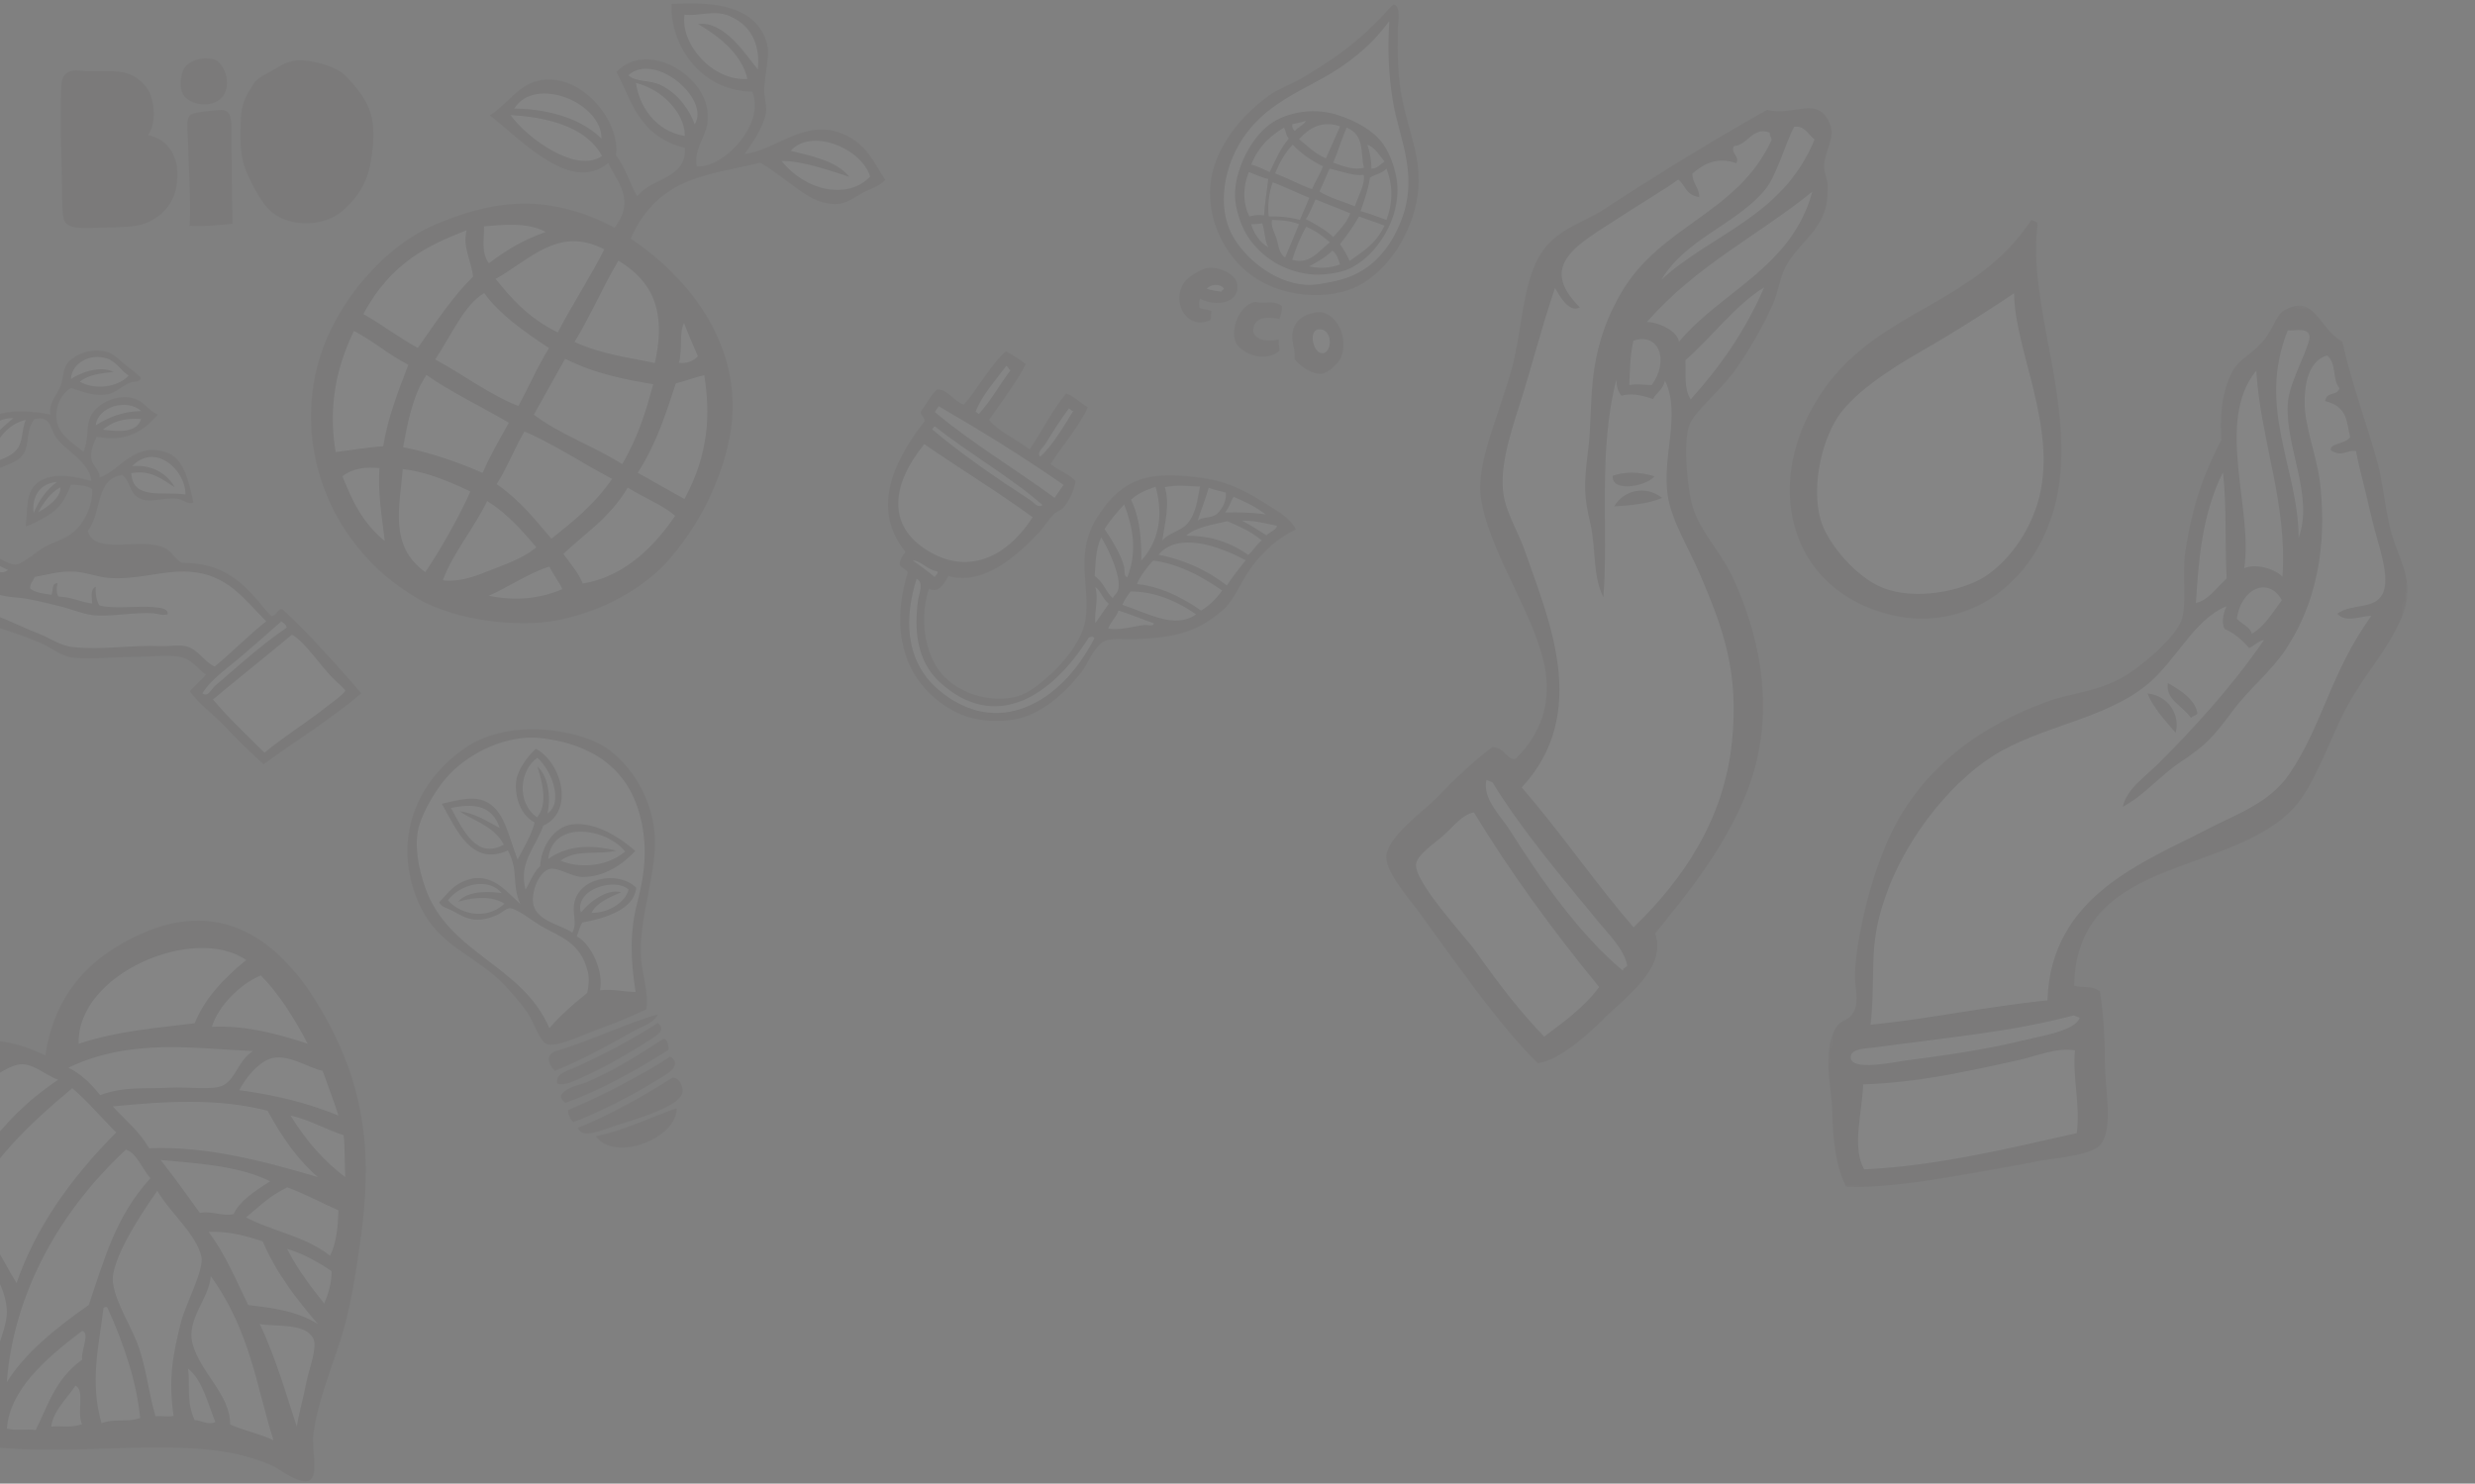 <svg width="724" height="434" viewBox="0 0 724 434" fill="none" xmlns="http://www.w3.org/2000/svg"><rect x="0" y="0" width="724" height="434" fill="#808080" stroke="none"/><g opacity="0.046"><path fill-rule="evenodd" clip-rule="evenodd" d="M184.499 69.807C192.654 51.078 208.845 51.055 222.374 47.602C231.378 52.694 237.114 60.617 245.587 59.586C248.026 59.296 250.295 57.511 252.368 56.395C254.589 55.203 257.191 54.668 258.967 52.608C255.493 47.298 253.385 42.002 246.529 39.174C235.231 34.481 227.107 44.091 217.801 45.042C220.267 41.608 223.269 37.309 224.013 33.067C224.399 30.85 223.417 28.307 223.562 25.826C223.917 20.2 225.372 15.89 224.198 12.204C220.459 0.482 206.2 0.706 196.452 1.151C195.823 12.447 204.545 26.646 220.008 26.813C224.025 36.05 211.891 49.266 203.789 48.664C202.998 43.511 206.186 40.637 206.921 35.949C208.901 23.209 189.794 11.012 180.335 21.066C184.617 28.952 186.771 39.993 200.351 43.246C201.023 52.216 190.694 51.896 186.442 57.411C184.5 54.64 183.055 48.991 180.187 45.418C181.691 36.165 170.759 21.711 158.598 23.368C152.156 24.24 148.523 30.36 143.309 33.756C153.39 41.781 167.257 56.635 177.93 47.649C180.584 53.406 186.004 58.38 179.772 66.644C159.063 55.595 142.616 59.175 126.8 65.929C115.223 70.889 103.485 82.747 96.936 96.114C83.096 124.397 94.129 158.786 122.098 175.038C134.128 182.032 152.165 183.379 162.329 181.589C172.983 179.71 186.177 173.947 194.693 164.788C204.19 154.575 211.929 139.364 213.888 125.136C216.71 104.559 205.761 84.168 184.499 69.807Z" fill="#110808"/><path fill-rule="evenodd" clip-rule="evenodd" d="M221.688 20.298C222.34 13.907 220.395 7.719 213.458 4.715C208.937 2.755 204.238 4.861 200.23 4.3C199.007 12.727 208.2 23.723 218.645 23.099C217.18 16.791 211.934 11.551 204.187 7.032C211.891 5.987 218.097 15.985 221.688 20.298Z" fill="white"/><path fill-rule="evenodd" clip-rule="evenodd" d="M231.314 44.115C236.526 45.532 244.279 46.663 248.501 51.744C242.981 50 234.687 47.013 228.656 47.105C235.794 55.994 248.087 58.449 254.543 51.632C251.818 43.092 237.065 37.447 231.314 44.115Z" fill="white"/><path fill-rule="evenodd" clip-rule="evenodd" d="M183.809 22.026C186.305 24.226 190.154 23.223 193.599 25.022C198.564 27.62 201.813 32.312 203.21 36.381C207.865 28.944 191.538 15.016 183.809 22.026Z" fill="white"/><path fill-rule="evenodd" clip-rule="evenodd" d="M186.039 24.285C186.931 30.737 191.5 38.343 200.332 39.766C200.322 33.031 193.6 26.084 186.039 24.285Z" fill="white"/><path fill-rule="evenodd" clip-rule="evenodd" d="M150.43 31.763C156.628 31.789 168.645 33.21 175.946 40.559C176.018 29.935 156.454 22.064 150.43 31.763Z" fill="white"/><path fill-rule="evenodd" clip-rule="evenodd" d="M149.36 33.674C154.298 40.528 168.638 50.885 176.084 45.631C171.14 36.289 157.993 34.158 149.36 33.674Z" fill="white"/><path fill-rule="evenodd" clip-rule="evenodd" d="M176.758 72.954C163.375 65.929 154.839 76.137 144.978 81.591C149.569 87.216 154.272 92.825 163.154 97.254C167.433 89.011 173.218 80.11 176.758 72.954Z" fill="white"/><path fill-rule="evenodd" clip-rule="evenodd" d="M180.881 76.271C176.105 84.339 173 91.919 168.07 100.032C176.38 103.777 183.847 104.541 191.566 106.196C194.105 94.494 193.416 83.702 180.881 76.271Z" fill="white"/><path fill-rule="evenodd" clip-rule="evenodd" d="M143.038 77.011C148.275 72.928 153.817 69.87 159.636 67.847C154.239 64.955 147.104 65.725 141.591 66.236C141.629 69.958 140.684 73.958 143.038 77.011Z" fill="white"/><path fill-rule="evenodd" clip-rule="evenodd" d="M198.598 106.12C200.69 106.359 202.574 105.861 204.136 104.224C202.76 100.995 201.334 97.764 200.112 94.491C198.54 97.391 199.738 102.28 198.598 106.12Z" fill="white"/><path fill-rule="evenodd" clip-rule="evenodd" d="M136.481 67.361C125.347 71.715 114.384 76.734 106.295 91.878C111.991 95.066 116.395 98.619 122.214 101.773C127.448 94.272 132.622 86.554 138.377 80.899C137.902 76.336 135.265 72.401 136.481 67.361Z" fill="white"/><path fill-rule="evenodd" clip-rule="evenodd" d="M197.72 112.126C194.825 120.626 192.494 128.95 186.557 138.309C190.985 140.71 197.018 144.269 200.235 145.966C207.523 132.392 207.771 120.806 206.02 109.783C203.184 110.318 200.53 111.498 197.72 112.126Z" fill="white"/><path fill-rule="evenodd" clip-rule="evenodd" d="M165.313 104.959C162.268 110.399 159.212 115.858 156.167 121.297C163.794 127.094 173.429 130.365 182.005 135.761C186.882 127.464 189.003 119.929 191.094 112.403C182.79 110.963 174.503 109.534 165.313 104.959Z" fill="white"/><path fill-rule="evenodd" clip-rule="evenodd" d="M160.596 101.826C153.013 96.831 145.87 91.694 141.669 85.744C135.95 88.885 131.977 98.204 127.314 105.146C135.362 109.496 143.322 115.53 151.634 118.76C154.753 113.051 157.019 107.615 160.596 101.826Z" fill="white"/><path fill-rule="evenodd" clip-rule="evenodd" d="M103.537 96.805C97.203 109.877 96.41 121.418 98.181 132.219C102.848 131.7 107.388 130.849 112.094 130.534C113.287 122.946 116.265 114.854 119.445 106.72C113.442 103.618 109.468 99.945 103.537 96.805Z" fill="white"/><path fill-rule="evenodd" clip-rule="evenodd" d="M183.634 142.652C178.12 151.808 171.164 155.913 164.811 162.037C166.842 164.881 169.283 167.594 170.453 170.682C180.847 168.995 189.799 162.203 197.496 150.904C194.021 147.819 188.073 145.448 183.634 142.652Z" fill="white"/><path fill-rule="evenodd" clip-rule="evenodd" d="M153.409 126.224C150.344 131.471 148.64 136.317 145.278 141.629C152.303 146.467 156.549 152.107 161.299 157.585C167.474 152.657 173.677 147.82 179.062 140.093C170.573 135.653 161.64 129.694 153.409 126.224Z" fill="white"/><path fill-rule="evenodd" clip-rule="evenodd" d="M148.857 123.676C140.916 118.997 131.755 114.647 124.746 109.688C120.507 116.011 119.213 124.243 117.916 130.816C125.378 132.327 133.109 134.791 141.144 138.331C143.268 133.568 145.995 128.65 148.857 123.676Z" fill="white"/><path fill-rule="evenodd" clip-rule="evenodd" d="M129.545 169.733C134.429 170.396 139.445 168.416 143.722 166.694C148.102 164.926 153.061 163.329 156.893 160.089C152.825 155.379 148.861 150.624 142.519 146.555C138.534 154.783 132.509 161.711 129.545 169.733Z" fill="white"/><path fill-rule="evenodd" clip-rule="evenodd" d="M117.817 137.232C116.944 148.131 113.704 159.7 124.409 167.348C128.936 160.695 134.307 151.147 137.592 143.797C130.643 140.399 123.984 137.914 117.817 137.232Z" fill="white"/><path fill-rule="evenodd" clip-rule="evenodd" d="M100.175 139.34C102.905 146.021 105.738 152.705 112.548 158.251C111.742 151.227 110.478 144.331 110.994 136.933C107.078 136.578 103.323 136.859 100.175 139.34Z" fill="white"/><path fill-rule="evenodd" clip-rule="evenodd" d="M142.974 174.273C150.776 175.871 157.939 175.144 164.501 172.346C163.475 170.064 161.782 168.002 160.714 165.749C154.734 167.551 147.862 172.247 142.974 174.273Z" fill="white"/><path fill-rule="evenodd" clip-rule="evenodd" d="M82.809 178.393C81.577 177.493 80.663 180.372 79.431 180.205C78.974 180.151 76.22 176.551 75.541 175.789C69.866 169.437 64.675 164.689 53.213 164.632C50.68 163.179 50.499 161.408 48.022 160.216C41.308 157.02 27.576 162.68 25.694 155.289C29.707 150.486 27.867 139.813 35.813 138.926C38.304 141.169 37.723 143.757 40.228 145.418C43.592 147.648 47.607 145.281 52.174 145.931C53.573 146.124 55.095 147.773 56.59 146.969C55.262 141.266 53.988 133.861 48.285 132.171C39.093 129.458 35.439 137.39 29.071 139.702C29.362 137.666 27.05 136.296 26.732 134.248C26.4 132.02 27.382 129.721 28.282 127.755C37.391 129.541 42.443 125.637 46.195 121.263C43.938 120.53 42.443 117.885 39.965 116.847C34.885 114.73 27.756 117.885 26.205 122.565C25.181 125.665 25.956 128.905 24.392 132.171C22.136 130.192 17.9 127.811 16.862 124.128C15.629 119.727 17.595 115.45 20.751 113.484C24.323 114.549 27.341 116.086 31.66 115.297C33.75 114.91 35.84 112.832 38.152 111.919C39.329 111.462 40.671 111.906 41.267 110.619C39.882 108.957 38.069 107.918 36.338 106.465C34.774 105.164 32.989 103.268 30.884 102.825C26.317 101.883 22.329 103.614 20.24 105.676C18.343 107.545 18.703 109.857 17.9 112.431C17.041 115.172 14.093 117.664 14.786 121.263C7.67 119.935 -2.186 119.284 -5.204 124.904C-7.197 128.614 -7.183 136.477 -4.941 140.478C-3.778 140.255 -3.252 138.775 -2.338 138.137C0.582 136.076 4.68 135.826 6.743 132.947C8.749 130.151 7.379 125.873 10.121 122.565C14.84 121.678 14.591 125.029 16.086 127.493C18.662 131.729 26.317 134.94 26.732 140.741C21.125 138.996 14.107 138.04 10.37 141.779C7.545 144.603 8.127 148.838 7.518 153.973C9.372 153.448 11.546 152.244 13.498 151.123C17.374 148.894 19.173 145.972 20.765 141.779C23.188 141.875 25.541 142.028 26.995 143.08C27.133 148.243 24.573 153.158 21.291 155.8C18.565 157.989 15.865 158.404 12.723 160.216C10.536 161.477 6.604 165.118 4.417 165.145C2.355 165.172 -1.189 162.722 -3.377 161.255C-7.197 158.666 -9.01 155.468 -14.796 156.839C-18.52 154.513 -21.026 150.943 -27.781 151.649C-31.768 155.717 -29.677 161.242 -27.006 164.107C-22.562 168.869 -14.783 173.547 -12.458 179.43C-4.304 182.56 3.933 184.774 11.685 187.999C15.09 189.425 17.734 192.07 21.804 192.415C27.452 192.9 33.141 192.153 39.716 192.153C44.007 192.153 49.087 191.473 52.701 192.153C55.94 192.761 57.711 195.474 60.231 197.343C58.833 199.157 56.923 200.444 55.552 202.272C58.598 206.328 62.764 209.247 66.197 212.916C69.658 216.613 73.326 220.169 77.106 223.562C86.602 216.613 96.845 210.411 105.663 202.797C98.866 194.893 90.865 185.91 82.809 178.393Z" fill="#110808"/><path fill-rule="evenodd" clip-rule="evenodd" d="M31.411 104.915C26.192 103.157 20.89 106.41 20.765 110.882C23.382 109.04 29.32 106.798 33.224 108.805C29.362 109.179 25.652 109.719 23.354 111.657C27.964 114.218 34.72 113.152 37.641 109.843C35.716 108.791 34.014 105.787 31.411 104.915Z" fill="white"/><path fill-rule="evenodd" clip-rule="evenodd" d="M28.033 124.391C31.604 122.176 35.592 120.364 41.281 120.239C37.031 116.432 28.573 119.035 28.033 124.391Z" fill="white"/><path fill-rule="evenodd" clip-rule="evenodd" d="M-2.601 132.961C-3.861 128.02 1.053 124.877 3.891 122.316C-3.487 122.15 -6.103 129.417 -4.165 136.852C-1.314 134.373 3.046 134.248 5.178 131.134C6.729 128.877 6.314 125.929 7.518 122.828C2.133 124.198 -0.608 128.199 -2.601 132.961Z" fill="white"/><path fill-rule="evenodd" clip-rule="evenodd" d="M30.11 125.693C34.941 126.289 40.021 126.621 41.281 122.579C36.117 122.176 32.657 123.479 30.11 125.693Z" fill="white"/><path fill-rule="evenodd" clip-rule="evenodd" d="M38.678 136.338C45.267 135.813 49.295 139.218 51.136 142.568C47.8 140.437 44.118 137.307 38.415 138.415C38.844 146.374 47.482 143.648 54.251 144.645C54.155 137.058 45.24 129.542 38.678 136.338Z" fill="white"/><path fill-rule="evenodd" clip-rule="evenodd" d="M9.857 150.098C11.338 146.291 13.636 143.316 16.599 141.003C11.823 141.336 9.193 145.184 9.857 150.098Z" fill="white"/><path fill-rule="evenodd" clip-rule="evenodd" d="M11.159 149.835C13.858 148.465 18.039 145.253 17.651 142.568C14.703 144.201 12.834 146.928 11.159 149.835Z" fill="white"/><path fill-rule="evenodd" clip-rule="evenodd" d="M55.289 167.235C47.995 166.751 40.103 169.727 31.674 169.048C28.642 168.799 25.195 167.443 22.067 167.235C17.541 166.93 13.914 168.134 10.12 168.786C9.733 169.963 8.791 170.572 8.819 172.164C10.3 173.368 12.681 173.672 15.049 173.977C15.643 172.841 15.008 170.474 16.861 170.598C16.503 171.831 16.447 173.603 17.125 174.489C20.933 174.669 23.506 176.067 26.98 176.566C26.87 174.516 26.372 172.413 28.018 171.636C27.866 173.949 28.282 175.707 29.058 177.091C32.947 178.254 40.227 177.174 44.894 177.604C46.416 177.742 49.352 177.894 49.047 179.679C47.551 180.206 46.319 179.528 44.894 179.417C38.996 178.988 31.84 180.608 26.98 179.928C23.715 179.472 20.488 178.061 17.375 177.327C12.736 176.247 9.263 175.126 4.127 174.723C-10.257 173.631 -15.129 161.048 -27.034 157.849C-27.297 157.849 -27.338 158.057 -27.546 158.113C-27.602 158.321 -27.561 158.625 -27.809 158.638C-26.521 162.778 -22.645 165.076 -19.767 167.719C-16.706 170.53 -14.575 174.032 -11.197 176.551C-9.648 175.998 -8.4 173.866 -6.781 174.212C-6.864 175.998 -9.481 176.468 -9.12 177.853C-1.494 179.154 4.984 182.919 11.393 185.382C14.661 186.643 17.567 188.885 21.265 189.273C30.108 190.228 38.083 188.609 47.233 189.009C49.364 189.107 52.063 188.581 54.237 189.009C57.892 189.73 59.483 193.481 62.806 194.976C67.969 190.713 72.606 185.909 77.867 181.743C71.21 175.07 66.529 167.983 55.289 167.235Z" fill="white"/><path fill-rule="evenodd" clip-rule="evenodd" d="M-11.169 159.705C-9.177 160.702 -7.184 163.11 -4.941 164.633C-2.893 166.031 0.14 168.648 2.326 166.71C-2.656 164.758 -6.159 159.968 -11.169 158.916C-11.28 159.29 -11.488 159.359 -11.169 159.705Z" fill="white"/><path fill-rule="evenodd" clip-rule="evenodd" d="M82.297 181.77C78.406 185.216 74.198 188.926 70.101 192.416C66.113 195.792 61.754 198.728 59.193 202.811C60.937 204.113 61.92 201.343 63.082 200.471C69.838 194.671 76.4 188.692 83.847 183.597C83.681 182.628 82.892 182.295 82.297 181.77Z" fill="white"/><path fill-rule="evenodd" clip-rule="evenodd" d="M97.095 198.119C93.357 194.187 89.066 187.695 85.41 185.66C77.756 192.028 69.949 198.23 62.308 204.611C66.959 210.176 72.274 215.062 77.368 220.183C82.878 215.588 89.384 211.56 95.295 206.937C96.292 206.148 101.012 202.701 100.998 202.009C100.984 201.69 97.731 198.797 97.095 198.119Z" fill="white"/><path fill-rule="evenodd" clip-rule="evenodd" d="M410.281 29.526C408.783 22.718 408.793 15.988 408.872 8.316C408.876 6.951 409.929 1.72 407.669 1.327C406.507 2.063 404.607 4.557 403.077 6.095C395.732 13.43 388.881 18.188 380.796 22.833C377.458 24.757 373.89 26.072 371.134 28.013C365.68 31.855 358.463 39.09 355.471 47.781C351.438 59.48 356.136 71.999 364.226 79.036C374.299 87.808 389.335 87.789 397.425 83.58C405.375 79.439 413.143 69.011 414.753 56.644C415.976 47.219 412.369 39.009 410.281 29.526Z" fill="#110808"/><path fill-rule="evenodd" clip-rule="evenodd" d="M386.945 91.443C384.926 90.93 380.993 92.186 379.634 93.919C376.344 98.108 379.111 100.937 378.689 105.035C380.034 106.82 383.527 109.53 386.546 109.315C388.516 109.172 391.354 106.345 392.053 104.994C394.434 100.4 392.177 92.774 386.945 91.443Z" fill="#110808"/><path fill-rule="evenodd" clip-rule="evenodd" d="M353.123 78.404C351.499 78.678 348.1 80.553 346.782 82.18C342.239 87.772 347.014 96.942 353.999 93.621C354.462 93.271 354.148 91.853 354.419 91.056C353.073 90.336 352.153 90.637 350.868 90.041C350.733 89.342 350.618 87.793 351.079 87.39C355.437 89.761 362.506 88.836 361.971 83.439C361.61 79.846 356.101 77.907 353.123 78.404Z" fill="#110808"/><path fill-rule="evenodd" clip-rule="evenodd" d="M366.718 95.641C367.602 92.496 371.448 92.679 374.251 93.346C374.746 91.948 375.13 90.604 374.958 89.481C372.495 87.632 370.021 89.028 367.493 88.327C362.635 88.561 359.22 97.162 361.995 100.999C365.182 104.687 371.325 105.434 374.264 102.615C374.279 101.47 373.941 100.478 374.064 99.277C371.211 100.138 365.613 99.59 366.718 95.641Z" fill="#110808"/><path fill-rule="evenodd" clip-rule="evenodd" d="M408.713 53.587C409.725 63.874 402.807 74.756 394.813 78.579C391.927 79.957 386.268 80.67 382.729 80.181C375.343 79.164 369.154 75.305 365.185 69.481C363.359 66.811 361.78 62.436 361.364 58.799C360.538 51.693 364.869 41.791 370.66 36.966C375.095 33.273 383.29 31.123 391.174 33.598C397.084 35.452 401.968 38.459 404.557 42.058C406.847 45.273 408.368 50.147 408.713 53.587ZM406.374 6.605C406.415 6.482 406.443 6.353 406.261 6.327C400.961 13.653 393.791 19.122 386.581 23.06C379.505 26.928 371.935 30.444 366.249 36.954C358.214 46.145 356.106 58.81 359.675 67.144C362.818 74.501 372.108 82.66 381.877 83.295C384.648 83.483 387.704 82.818 390.723 82.177C398.213 80.574 404.517 76.02 408.781 67.088C415.877 52.23 409.304 41.072 407.403 29.344C406.171 21.773 405.884 14.575 406.374 6.605Z" fill="white"/><path fill-rule="evenodd" clip-rule="evenodd" d="M380 40.705C382.471 42.637 384.344 44.8 387.857 46.327L392 36.988C391.87 36.935 391.742 36.883 391.612 36.83C386.56 35.308 383.03 37.423 380 40.705Z" fill="white"/><path fill-rule="evenodd" clip-rule="evenodd" d="M393.905 37.327C392.45 40.755 391.256 44.769 390 47.586C393.282 48.812 396.494 49.851 399 49.038C397.817 44.908 399.441 39.592 393.905 37.327Z" fill="white"/><path fill-rule="evenodd" clip-rule="evenodd" d="M401.156 49.322C402.779 49.417 403.779 48.074 405 47.241C403.648 45.587 402.176 43.14 400 42.327C400.685 44.538 401.205 46.819 401.156 49.322Z" fill="white"/><path fill-rule="evenodd" clip-rule="evenodd" d="M378.741 38.327C379.65 37.172 381.629 36.456 382 35.327C380.742 35.816 379.349 36.017 378.027 36.339C377.918 37.134 378.133 37.807 378.741 38.327Z" fill="white"/><path fill-rule="evenodd" clip-rule="evenodd" d="M400.746 51.955C400.356 55.026 399.179 58.395 398 61.766C400.445 62.451 402.974 63.334 405.56 64.327C407.694 58.528 407.248 53.695 405.576 49.327C404.223 50.807 402.31 50.984 400.746 51.955Z" fill="white"/><path fill-rule="evenodd" clip-rule="evenodd" d="M375.603 37.327C371.886 39.596 368.38 42.399 366 48.15C367.672 48.515 369.605 49.554 371.433 50.327C373.115 46.622 374.85 43.033 377 40.538C376.13 39.644 376.207 38.352 375.603 37.327Z" fill="white"/><path fill-rule="evenodd" clip-rule="evenodd" d="M378.154 42.327C376.123 44.382 374.441 47.257 373 50.707C376.791 52.174 379.884 53.91 383.802 55.327C384.801 52.929 386.063 51.18 387 48.654C383.297 46.846 380.395 44.711 378.154 42.327Z" fill="white"/><path fill-rule="evenodd" clip-rule="evenodd" d="M388.927 49.327C387.953 51.562 386.974 53.809 386 56.045C388.948 57.885 393.029 58.998 396.331 60.327C397.363 57.202 399.487 53.628 398.899 51.131C396.006 51.592 392.306 50.084 388.927 49.327Z" fill="white"/><path fill-rule="evenodd" clip-rule="evenodd" d="M392 71.424C393.104 72.994 394.056 74.618 394.793 76.327C398.501 73.656 402.4 71.438 405 66.03C402.432 64.939 400.067 64.334 397.543 63.327C395.852 66.418 393.927 68.921 392 71.424Z" fill="white"/><path fill-rule="evenodd" clip-rule="evenodd" d="M365.297 50.327C363.382 55.398 363.717 59.626 365.457 63.327C366.771 62.917 368.217 62.809 369.788 62.986C369.921 59.545 370.616 55.884 371 52.34C369.277 52.078 367.197 50.998 365.297 50.327Z" fill="white"/><path fill-rule="evenodd" clip-rule="evenodd" d="M372.315 53.327C371.187 56.291 370.728 60.433 371.161 63.31C374.008 63.194 377.023 63.489 380.258 64.327C381.169 62.176 382.089 60.018 383 57.867C379.264 56.425 374.922 54.212 372.315 53.327Z" fill="white"/><path fill-rule="evenodd" clip-rule="evenodd" d="M382 64.101C385.069 65.691 387.942 67.364 390.011 69.327C391.78 67.272 393.706 65.586 395 62.417C391.609 61.054 388.219 59.69 384.829 58.327C383.895 60.288 383.11 62.555 382 64.101Z" fill="white"/><path fill-rule="evenodd" clip-rule="evenodd" d="M373.467 69.962C373.995 71.681 374.123 74.14 375.927 75.327L380 65.601C377.057 64.437 374.583 64.44 372.057 64.327C371.727 66.388 372.912 68.152 373.467 69.962Z" fill="white"/><path fill-rule="evenodd" clip-rule="evenodd" d="M378 75.981C382.988 77.533 385.711 73.519 389 70.886C387.126 69.193 385.006 67.598 382.105 66.327C380.585 68.966 378.864 73.073 378 75.981Z" fill="white"/><path fill-rule="evenodd" clip-rule="evenodd" d="M389.759 73.327C387.709 75.375 385.317 76.562 383 77.933C386.364 78.666 389.31 78.319 392 77.366C391.447 75.943 391.216 74.389 389.759 73.327Z" fill="white"/><path fill-rule="evenodd" clip-rule="evenodd" d="M369.238 65.327C368.209 65.544 367.094 65.557 366 65.603C366.714 68.089 368.521 70.983 371 72.327C369.857 70.19 370.019 67.586 369.238 65.327Z" fill="white"/><path fill-rule="evenodd" clip-rule="evenodd" d="M358 84.357C356.699 82.747 354.041 83.212 353 84.467C354.538 84.974 355.931 85.152 357.313 85.327C357.421 84.744 357.886 84.947 358 84.357Z" fill="white"/><path fill-rule="evenodd" clip-rule="evenodd" d="M386.067 96.329C382.691 96.196 383.937 102.654 386.339 103.261C389.615 104.109 390.245 96.48 386.067 96.329Z" fill="white"/><path fill-rule="evenodd" clip-rule="evenodd" d="M62.883 17.494C61.874 17.083 60.022 16.965 58.732 17.192C56.283 17.603 54.296 18.987 53.636 20.438C52.96 21.913 52.505 25.113 53.251 26.991C54.598 30.411 60.859 31.852 64.362 29.055C68.077 26.045 66.183 18.83 62.883 17.494Z" fill="#110808"/><path fill-rule="evenodd" clip-rule="evenodd" d="M108.745 34.37C107.928 30.546 105.628 27.31 103.526 24.905C102.346 23.546 101.087 21.949 99.559 20.949C97.297 19.485 93.148 18.202 89.683 17.738C88.832 17.619 87.431 17.586 86.787 17.659C83.436 18.102 81.742 19.48 79.303 20.83C77.809 21.633 76.127 22.442 75.189 23.3C74.391 24.03 73.822 25.221 73.225 26.104C71.65 28.429 70.675 30.921 70.478 34.466C70.231 39.112 70.171 44.512 71.362 48.284C72.142 50.762 73.513 53.519 74.785 55.77C76.094 58.097 77.73 60.51 79.43 61.981C83.48 65.486 91.32 66.675 97.703 63.403C99.177 62.654 100.799 61.21 102.163 59.795C105.708 56.109 107.857 52.209 108.692 45.943C109.2 42.237 109.521 37.98 108.745 34.37Z" fill="#110808"/><path fill-rule="evenodd" clip-rule="evenodd" d="M43.272 39.506C45.873 36.114 45.109 29.581 43.538 26.67C42.708 25.142 40.907 23.245 39.053 22.228C35.614 20.323 31.062 20.937 25.94 20.843C24.348 20.816 22.676 20.481 21.41 20.674C18.238 21.154 17.97 23.277 17.876 26.773C17.603 36.113 17.965 44.918 18.14 54.324C18.187 56.984 17.988 63.187 18.972 64.887C20.411 67.369 26.555 66.63 30.573 66.554C35.225 66.466 39.784 66.467 42.884 65.193C47.276 63.386 50.811 59.541 51.61 54.455C52.942 46.103 49.343 40.803 43.272 39.506Z" fill="#110808"/><path fill-rule="evenodd" clip-rule="evenodd" d="M65.662 32.291C65.112 32.104 64.612 32.14 64.016 32.193C61.901 32.389 56.937 32.688 55.739 33.606C54.279 34.737 54.955 38.347 54.995 40.916C55.145 49.205 55.934 58.756 55.474 66.071C59.7 66.339 64.056 65.812 68.041 65.459C67.778 58.061 67.853 49.011 67.704 41.045C67.665 37.697 68.222 32.769 65.662 32.291Z" fill="#110808"/><path fill-rule="evenodd" clip-rule="evenodd" d="M41.051 273.279C23.166 281.351 15.451 293.969 13.269 308.749C3.096 303.94 -3.459 303.68 -14.009 304.799C-20.158 305.45 -24.513 305.335 -31.73 310.199C-44.199 318.596 -54.43 331.131 -57.975 344.204C-61.343 356.617 -60.978 374.743 -53.282 389.581C-23.678 446.529 42.303 411.422 80.103 428.942C81.299 429.488 88.125 434.806 90.743 432.927C93.177 431.183 91.165 423.663 91.626 419.973C92.693 410.811 96.519 401.59 99.498 392.328C102.314 383.6 103.989 373.297 105.271 364.099C107.976 344.567 108.816 324.96 97.769 302.523C83.952 274.407 65.079 262.454 41.051 273.279Z" fill="#110808"/><path fill-rule="evenodd" clip-rule="evenodd" d="M23.007 305.327C34.82 301.442 45.791 300.737 56.95 299.327C59.641 292.523 65.089 286.463 72 280.827C56.856 270.366 22.436 284.768 23.007 305.327Z" fill="white"/><path fill-rule="evenodd" clip-rule="evenodd" d="M4.983 311.49C1.854 312.225 -2.326 315.311 -5.31 317.362C-31.557 335.316 -44.113 365.676 -41.71 391.327C-34.361 380.16 -28.958 368.471 -16.568 358.658C-9.509 343.279 -1.372 328.19 17 315.869C12.776 314.251 9.17 310.502 4.983 311.49Z" fill="white"/><path fill-rule="evenodd" clip-rule="evenodd" d="M29.287 320.327C36.761 317.678 41.905 318.606 49.561 318.177C54.75 317.871 62.425 319 65.293 317.492C69.006 315.547 69.739 310.07 74 307.47C56.873 306.771 38.381 303.581 20 312.321C23.389 313.951 26.418 316.729 29.287 320.327Z" fill="white"/><path fill-rule="evenodd" clip-rule="evenodd" d="M62 300.353C71.886 299.937 81.024 302.33 90 305.327C85.794 297.268 81.274 290.379 76.287 285.327C70.199 287.855 63.799 294.377 62 300.353Z" fill="white"/><path fill-rule="evenodd" clip-rule="evenodd" d="M-9 353.415C-3.981 358.616 1.224 369.569 4.849 375.327C10.269 359.491 20.389 344.918 34 331.262C29.68 327.017 25.586 322.084 21.133 318.327C8.062 329.229 -3.562 340.482 -9 353.415Z" fill="white"/><path fill-rule="evenodd" clip-rule="evenodd" d="M-20 387.161C-13.42 394.52 -6.607 407.71 -4.419 416.327C-2.73 411.184 -3.367 405.674 -2.158 399.543C-1.04 393.966 2.327 388.007 1.974 382.892C1.385 374.446 -5.931 366.009 -11.536 357.327C-15.886 366.847 -18.761 376.783 -20 387.161Z" fill="white"/><path fill-rule="evenodd" clip-rule="evenodd" d="M78.832 309.783C75.221 311.12 71.817 315.422 70 318.908C79.99 320.217 89.689 322.527 99 326.327C97.597 321.997 95.956 317.601 94.347 313.214C90.142 312.471 83.977 307.887 78.832 309.783Z" fill="white"/><path fill-rule="evenodd" clip-rule="evenodd" d="M2 404.327C7.105 396.015 15.98 388.714 25.973 381.718C30.361 368.946 33.691 355.87 44 344.675C41.594 341.884 39.754 337.012 36.795 336.327C15.511 356.141 3.803 380.54 2 404.327Z" fill="white"/><path fill-rule="evenodd" clip-rule="evenodd" d="M47 339.327C50.862 344.254 54.676 349.501 58.458 354.795C61.96 354.166 64.809 355.833 68.322 355.167C70.002 351.471 74.325 348.478 79 345.579C70.519 341.152 57.72 340.297 47 339.327Z" fill="white"/><path fill-rule="evenodd" clip-rule="evenodd" d="M33.059 375.257C33.946 381.724 38.819 388.393 40.91 395.018C43.025 401.834 43.603 407.863 45.489 414.286C47.288 414.103 48.962 414.517 50.778 414.209C49.28 403.685 50.375 396.639 53.076 386.281C54.296 381.586 59.794 371.351 58.903 367.57C57.292 360.817 49.812 354.909 46.015 348.327C42.021 354.054 32.146 368.542 33.059 375.257Z" fill="white"/><path fill-rule="evenodd" clip-rule="evenodd" d="M101 344.327C100.769 340.236 100.933 336.236 100.531 332.097C95.295 330.374 90.375 327.528 85 326.327C89.852 334.264 95.224 340.015 101 344.327Z" fill="white"/><path fill-rule="evenodd" clip-rule="evenodd" d="M76.844 363.147C71.755 361.424 66.568 360.14 61 360.349C65.875 366.745 69.107 374.624 72.614 381.753C79.689 382.591 86.742 383.443 93 387.327C87.108 380.485 80.933 372.685 76.844 363.147Z" fill="white"/><path fill-rule="evenodd" clip-rule="evenodd" d="M72 356.098C78.713 359.867 89.173 361.517 96.554 367.327C98.568 363.231 98.802 358.649 99 354.057C93.996 351.871 89.121 349.201 84.035 347.327C78.695 349.899 75.708 353.096 72 356.098Z" fill="white"/><path fill-rule="evenodd" clip-rule="evenodd" d="M30.277 382.605C28.966 393.562 26.213 404.126 29.693 416.327C33.752 414.787 36.993 416.214 41 414.791C39.987 404.59 36.521 393.774 31.445 382.538C31.147 382.242 30.76 382.252 30.277 382.605Z" fill="white"/><path fill-rule="evenodd" clip-rule="evenodd" d="M2 417.906C4.661 418.589 7.695 417.926 10.43 418.327C14.064 411.211 15.957 403.608 24.031 397.724C23.588 395.231 26.435 389.851 24.008 389.327C12.85 397.799 2.957 406.622 2 417.906Z" fill="white"/><path fill-rule="evenodd" clip-rule="evenodd" d="M56.358 393.166C58.731 401.777 67.278 407.74 67.348 416.715C71.476 418.54 75.911 419.361 80 421.327C75.075 405.895 73.243 389.286 61.656 373.327C61.284 379.721 54.371 385.959 56.358 393.166Z" fill="white"/><path fill-rule="evenodd" clip-rule="evenodd" d="M94.846 381.327C96.088 378.319 97.023 375.228 97 371.857C92.861 369.016 88.544 366.716 84 365.327C87.288 371.816 91.074 376.509 94.846 381.327Z" fill="white"/><path fill-rule="evenodd" clip-rule="evenodd" d="M15 417.327C18.018 416.984 20.72 417.795 24 416.618C22.369 413.056 24.918 406.705 22.084 405.327C19.492 409.238 15.471 412.843 15 417.327Z" fill="white"/><path fill-rule="evenodd" clip-rule="evenodd" d="M56.941 415.414C58.999 415.449 60.668 417 63 415.981C60.906 410.914 59.255 403.707 55 400.327C55.696 405.375 54.414 409.865 56.941 415.414Z" fill="white"/><path fill-rule="evenodd" clip-rule="evenodd" d="M33 323.651C36.567 327.654 40.453 330.482 43.635 335.901C60.814 335.152 78.466 340.057 93 344.327C87.578 339.749 82.722 333.154 78.288 324.949C64.091 321.217 48.62 322.129 33 323.651Z" fill="white"/><path fill-rule="evenodd" clip-rule="evenodd" d="M76 387.327C80.807 397.381 84.029 409.034 86.835 417.327C87.289 414.086 88.562 409.503 89.593 404.502C90.377 400.607 92.953 393.938 91.627 391.503C89.18 386.986 81.038 388.153 76 387.327Z" fill="white"/><path fill-rule="evenodd" clip-rule="evenodd" d="M135.481 219.193C120.658 229.769 114.375 247.711 123.198 265.63C128.537 276.485 138.466 279.472 145.794 286.436C148.204 288.731 152.175 292.976 154.5 296.557C156.139 299.074 157.933 304.657 159.949 305.407C162.88 306.496 170.32 302.806 174.54 301.245C180.273 299.122 184.677 297.362 189.079 295.25C189.747 290.139 188.005 285.698 187.6 281.212C186.424 268.124 192.717 255.249 191.408 242.885C190.278 232.18 183.337 221.871 175.573 217.727C167.145 213.183 148.214 210.099 135.481 219.193Z" fill="#110808"/><path fill-rule="evenodd" clip-rule="evenodd" d="M163.131 307.304C159.467 308.323 160.194 310.984 162.217 313.23C170.204 310.192 178.464 305.41 185.77 301.402C188.153 300.1 191.315 299.203 192.424 296.764C184.643 298.792 170.827 305.179 163.131 307.304Z" fill="#110808"/><path fill-rule="evenodd" clip-rule="evenodd" d="M168.638 312.091C166.549 313.058 162.31 313.87 162.994 316.983C165.134 317.671 167.572 316.43 170.123 315.277C176.621 312.306 184.582 307.846 190.187 304.112C191.907 302.977 195.112 301.371 192.416 299.262C185.49 303.776 176.844 308.296 168.638 312.091Z" fill="#110808"/><path fill-rule="evenodd" clip-rule="evenodd" d="M193.861 303.992C187.512 308.194 179.668 313.095 171.816 316.501C169.278 317.602 166.007 317.765 164.207 320.252C163.685 321.105 164.923 322.273 165.382 322.602C176.308 318.718 186.765 312.656 195.625 307.057C195.53 306.239 195.294 303.381 193.861 303.992Z" fill="#110808"/><path fill-rule="evenodd" clip-rule="evenodd" d="M166.203 324.777C166.138 325.945 166.866 327.784 167.788 328.231C174.325 325.842 184.884 320.485 191.61 316.303C194.555 314.472 200.071 311.851 196.063 309.069C187.215 314.824 177.139 320.004 166.203 324.777Z" fill="#110808"/><path fill-rule="evenodd" clip-rule="evenodd" d="M196.274 315.51C188.909 320.186 179.038 325.917 169.048 329.939C170.423 333.26 175.607 330.698 180.254 329.202C185.667 327.471 198.935 323.782 199.636 319.546C200.01 317.251 197.968 314.432 196.274 315.51Z" fill="#110808"/><path fill-rule="evenodd" clip-rule="evenodd" d="M174.272 332.349C179.71 340.124 198.042 333.064 197.936 324.215C190.628 326.697 182.082 330.875 174.272 332.349Z" fill="#110808"/><path fill-rule="evenodd" clip-rule="evenodd" d="M157.823 215.879C148.453 214.921 137.667 219.962 131.384 226.603C127.926 230.265 123.819 237.002 122.499 241.999C121.16 247.082 122.31 253.885 124.467 259.88C131.44 279.193 152.802 282.232 160.71 300.763C163.87 297.081 167.69 293.703 171.782 290.449C172.167 288.616 172.483 286.342 171.944 284.192C169.762 275.516 163.685 274.015 158.339 270.924C156.085 269.617 150.86 265.466 148.967 265.7C147.815 265.854 146.741 267.039 145.612 267.554C139.316 270.465 136.115 268.56 132.509 266.514C131.038 265.673 129.135 265.445 128.461 263.972C130.411 261.849 132.118 259.591 134.712 258.244C142.715 254.074 147.47 260.008 152.218 264.482C149.55 258.578 151.843 254.944 148.572 248.765C137.943 253.667 133.461 242.561 129.246 235.137C133.537 234.16 138.121 232.801 141.642 234.266C147.527 236.724 148.547 244.042 151.411 251.433C153.239 247.891 155.383 244.505 156.395 240.588C151.52 238.16 150.067 230.889 151.343 226.941C152.321 223.889 154.945 220.583 156.785 219.032C164.511 223.288 167.986 237.456 158.916 241.524C156.885 247.605 151.613 252.195 153.725 260.204C154.811 258.658 155.959 255.192 158.009 253.337C158.232 248.07 161.81 241.819 167.453 241.148C174.319 240.343 181.474 245.1 185.85 248.921C182.293 252.701 177.026 256.567 170.361 256.524C167.069 256.502 162.979 253.413 160.528 254.273C157.203 255.422 154.793 262.433 156.4 265.733C158.379 269.815 164.705 270.773 167.4 272.833C168.851 270.188 167.583 267.888 167.876 264.898C168.636 256.905 180.635 254.314 186.118 259.689C185.538 265.86 177.648 268.507 170.346 269.875C169.482 271.065 169.337 272.583 168.725 273.888C173.176 276.297 176.612 284.362 175.507 289.682C179.265 289.224 182.383 290.163 185.927 290.17C184.396 280.692 184.189 272.478 186.444 263.914C188.648 255.565 189.715 247.007 186.862 237.39C182.429 222.288 169.604 217.087 157.823 215.879Z" fill="white"/><path fill-rule="evenodd" clip-rule="evenodd" d="M157.115 239.098C160.053 235.467 159.014 230.008 157.179 224.183C160.896 227.525 161.042 234.571 160.117 237.988C164.974 234.756 161.293 225.204 157.193 221.7C152.15 225.079 150.861 234.686 157.115 239.098Z" fill="white"/><path fill-rule="evenodd" clip-rule="evenodd" d="M146.184 242.228C143.8 235.092 138.108 235.156 131.913 236.338C135.536 242.95 139.418 251.478 147.365 247.071C144.33 241.353 138.063 240.035 134.433 237.274C138.796 237.927 142.461 240.128 146.184 242.228Z" fill="white"/><path fill-rule="evenodd" clip-rule="evenodd" d="M160.37 251.239C167.123 246.516 174.817 247.515 180.263 248.832C174.904 250.188 168.805 248.277 163.974 251.756C168.729 253.859 177.054 253.948 182.847 249.115C177.819 242.492 161.671 239.488 160.37 251.239Z" fill="white"/><path fill-rule="evenodd" clip-rule="evenodd" d="M146.709 261.256C143.081 256.675 134.765 258.435 131.043 263.338C134.014 266.971 141.858 269.636 147.551 264.358C143.972 262.124 139.286 262.298 133.994 263.79C136.958 260.182 144.184 260.871 146.709 261.256Z" fill="white"/><path fill-rule="evenodd" clip-rule="evenodd" d="M169.92 266.941C171.993 264.37 177.334 259.705 181.691 261.037C177.879 262.61 174.333 264.293 173.047 267.039C178.049 267.071 182.93 263.992 183.871 260.23C179.905 256.563 167.93 260.175 169.92 266.941Z" fill="white"/><path fill-rule="evenodd" clip-rule="evenodd" d="M370.297 147.351C362.617 142.463 357.171 140.362 349.499 139.516C337.859 138.249 328.821 138.675 320.882 151.447C313.817 162.792 319.644 172.942 317.201 182.855C315.362 190.331 305.84 199.606 300.305 202.591C292.923 206.582 279.451 203.87 273.997 195.125C270.076 188.82 269.237 179.614 271.753 172.198C274.43 173.634 276 171.085 277.482 168.492C286.934 171.228 296.272 163.791 303.564 156.197C305.238 154.455 306.501 152.153 308.304 150.399C309.118 149.598 310.344 149.288 311.054 148.465C312.867 146.377 314.211 143.344 314.645 140.807C312.853 138.567 309.769 137.837 307.332 135.712C310.805 130.211 316.005 124.392 318.188 119.122C316.11 117.88 313.852 115.673 311.893 115.096C307.82 119.836 304.897 126.096 301.196 131.455C297.201 128.45 292.176 126.333 289.335 122.849C292.975 117.379 297.563 111.749 300.03 106.49C298.053 104.958 296.126 103.821 294.212 102.761C289.862 106.574 286.115 113.696 281.94 118.364C279.279 117.64 276.844 113.548 274.137 113.972C272.443 115.273 271.045 118.215 269.459 120.172C268.967 121.369 270.719 122.145 270.43 123.295C259.073 137.706 256.118 150.615 264.859 161.443C263.924 162.639 263.234 163.799 263.197 164.834C262.919 165.923 265.362 166.515 265.542 167.511C260.859 182.433 262.839 198.915 278.747 207.877C284.767 211.268 292.521 211.383 297.753 210.256C304.374 208.83 311.244 203.165 316.363 196.606C318.003 194.497 319.666 189.925 322.437 187.888C324.369 186.462 328.971 187.103 332.174 186.974C341.483 186.6 349.493 185.732 357.687 178.491C360.899 175.648 362.874 170.626 365.332 167.001C369.49 160.883 374.391 157.164 379.048 154.851C377.248 151.321 373.405 149.346 370.297 147.351Z" fill="#110808"/><path fill-rule="evenodd" clip-rule="evenodd" d="M358.374 149.907C362.283 149.843 366.209 149.857 370.24 150.477C366.984 148.055 363.906 146.629 360.861 145.328C359.868 146.877 359.707 148.287 358.374 149.907Z" fill="white"/><path fill-rule="evenodd" clip-rule="evenodd" d="M363.331 152.317C365.685 153.529 368.079 155.027 370.501 156.61C371.345 155.522 373.386 155.097 373.506 153.795C370.078 153.066 366.628 152.201 363.331 152.317Z" fill="white"/><path fill-rule="evenodd" clip-rule="evenodd" d="M353.569 142.711C352.658 145.908 351.365 149.163 350.345 152.37C351.357 151.091 354.409 151.694 355.97 150.336C357.715 148.815 358.864 146.109 358.575 144.094C356.905 143.667 355.273 143.333 353.569 142.711Z" fill="white"/><path fill-rule="evenodd" clip-rule="evenodd" d="M340.743 142.533C342.282 147.42 340.734 152.859 340.026 158.147C341.733 155.795 345.341 155.503 347.384 153.112C349.892 150.173 350.365 145.713 351.034 142.346C347.56 142.202 344.046 141.771 340.743 142.533Z" fill="white"/><path fill-rule="evenodd" clip-rule="evenodd" d="M359.034 152.471C355.086 153.449 349.961 154.052 346.994 156.691C352.71 156.738 358.606 157.749 365.132 162.329C366.531 161.304 367.693 158.948 369.115 158.109C365.578 155.183 362.329 153.929 359.034 152.471Z" fill="white"/><path fill-rule="evenodd" clip-rule="evenodd" d="M312.687 119.481C310.311 122.597 307.473 127.137 305.869 129.784C305.192 130.903 303.148 132.387 304.269 133.578C307.673 130.681 311.528 124.165 314.034 120.077C313.704 120.599 313.11 119.586 312.687 119.481Z" fill="white"/><path fill-rule="evenodd" clip-rule="evenodd" d="M295.614 108.288C294.768 107.955 295.203 107.403 294.358 107.07C291.506 110.797 286.806 116.315 285.394 120.429C285.705 120.645 286.027 120.87 286.339 121.087C289.578 117.614 292.501 112.413 295.614 108.288Z" fill="white"/><path fill-rule="evenodd" clip-rule="evenodd" d="M338.036 142.392C335.582 143.264 333.123 144.118 330.865 146.154C333.518 151.799 333.943 157.842 333.852 163.989C339.938 157.316 339.911 148.933 338.036 142.392Z" fill="white"/><path fill-rule="evenodd" clip-rule="evenodd" d="M338.906 162.259C345.112 163.418 352.687 166.369 358.879 171.281C360.648 168.494 362.531 166.282 364.376 163.906C356.297 159.543 344.502 155.604 338.906 162.259Z" fill="white"/><path fill-rule="evenodd" clip-rule="evenodd" d="M328.855 147.542C326.91 149.745 324.944 151.83 323.128 154.756C325.382 158.174 327.912 162.23 328.806 165.708C329.098 166.836 328.613 168.637 329.778 168.831C332.79 161.146 331.365 154.251 328.855 147.542Z" fill="white"/><path fill-rule="evenodd" clip-rule="evenodd" d="M332.602 170.816C338.514 171.514 344.714 173.934 351.326 178.609C353.513 177.361 355.559 175.382 357.509 172.754C350.424 167.751 343.705 164.798 337.368 163.976C335.779 165.52 333.392 168.749 332.602 170.816Z" fill="white"/><path fill-rule="evenodd" clip-rule="evenodd" d="M273.451 120.508C283.596 129.149 297.023 137.203 308.488 145.618C309.362 144.363 310.237 143.108 311.12 141.841C298.513 133.126 286.615 125.796 274.606 118.85C274.222 119.403 273.837 119.955 273.451 120.508Z" fill="white"/><path fill-rule="evenodd" clip-rule="evenodd" d="M326.977 172.85C328.382 169.484 324.245 160.444 322.123 157.204C320.341 161.162 320.563 164.772 320.218 168.484C323.012 170.463 323.246 172.903 325.501 174.968C325.888 174.144 326.593 173.746 326.977 172.85Z" fill="white"/><path fill-rule="evenodd" clip-rule="evenodd" d="M273.596 124.816C273.38 124.734 273.183 124.82 273.025 125.12C272.912 125.281 272.809 125.431 272.696 125.592C281.015 132.705 291.82 140.079 301.607 146.435C302.395 146.949 303.715 148.81 304.929 147.706C295.826 139.706 283.089 132.405 273.596 124.816Z" fill="white"/><path fill-rule="evenodd" clip-rule="evenodd" d="M328.326 176.955C335.768 179.334 343.648 184.156 349.871 179.717C343.05 174.998 336.709 173.026 330.72 173.028C329.746 174.352 328.776 175.695 328.326 176.955Z" fill="white"/><path fill-rule="evenodd" clip-rule="evenodd" d="M270.376 129.929C260.613 141.979 259.491 153.804 271.416 161.118C282.523 167.934 293.98 163.838 302.063 151.304C291.533 143.609 280.069 136.665 270.376 129.929Z" fill="white"/><path fill-rule="evenodd" clip-rule="evenodd" d="M327.179 178.601C326.779 180.255 324.64 182.221 324.2 183.881C327.479 184.455 331.656 183.173 334.739 182.825C335.758 182.712 337.465 183.356 337.533 182.325C334.1 181.164 330.606 179.671 327.179 178.601Z" fill="white"/><path fill-rule="evenodd" clip-rule="evenodd" d="M320.407 182.282C321.722 180.393 323.038 178.505 324.346 176.628C322.553 175.224 321.871 172.543 320.382 171.761C321.458 175.077 320.033 178.84 320.407 182.282Z" fill="white"/><path fill-rule="evenodd" clip-rule="evenodd" d="M319.447 186.164C319.157 186.458 318.783 186.283 318.486 186.537C307.403 204.116 291.04 214.149 275.022 199.672C267.832 193.174 267.519 183.702 268.498 175.865C268.759 173.772 270.388 170.426 268.152 169.313C264.675 180.027 264.362 193.169 274.577 201.809C291.654 216.237 310.388 205.87 320.158 186.643C319.92 186.493 319.689 186.332 319.447 186.164Z" fill="white"/><path fill-rule="evenodd" clip-rule="evenodd" d="M273.93 167.06C271.778 166.981 269.09 163.841 266.985 163.966C268.503 164.956 271.548 167.213 273.423 168.793C273.614 168.226 274.934 167.435 273.93 167.06Z" fill="white"/><path fill-rule="evenodd" clip-rule="evenodd" d="M594.25 64.349C594.644 64.507 595.038 64.665 595.432 64.825C596.298 65.386 596 66.043 595.876 67.054C593.698 87.848 604.76 113.376 602.75 138.055C600.022 171.283 571.207 190.814 542.709 175.933C521.955 165.091 516.697 137.73 533.709 113.655C550.119 90.468 577.618 89.319 594.25 64.349Z" fill="#110808"/><mask id="mask0" mask-type="alpha" maskUnits="userSpaceOnUse" x="528" y="72" width="190" height="299"><path fill-rule="evenodd" clip-rule="evenodd" d="M717.818 97.295L576.338 72.348L528.235 345.151L669.715 370.098L717.818 97.295Z" fill="white"/></mask><g mask="url(#mask0)"><path fill-rule="evenodd" clip-rule="evenodd" d="M598.512 205.35C605.132 202.861 613.081 202.423 620.36 198.47C625.3 195.764 635.836 187.231 638.004 181.754C639.843 177.097 638.296 168.47 639.205 161.817C640.846 149.921 644.197 139.312 649.822 128.665C649.489 123.523 649.409 115.202 653.252 108.283C655.059 105.024 659.249 103.215 662.187 99.6C665.37 95.73 665.741 91.999 668.536 90.584C677.344 86.081 677.866 95.672 685.206 99.996C687.952 112.668 692.157 123.032 695.5 135.449C696.916 140.708 697.522 147.371 699.011 153.858C701.189 163.55 707.273 169.768 702.364 181.091C698.579 189.798 691.636 197.483 686.834 206.169C682.3 214.363 678.188 226.781 672.937 233.947C656.045 256.961 607.468 248.694 606.75 288.328C609.396 289.215 611.151 288.015 614.283 289.979C615.352 296.545 615.713 303.461 615.769 311.665C615.797 318.272 618.125 329.434 614.782 334.404C612.386 337.99 601.794 338.672 597.04 339.513C577.673 342.947 556.931 347.52 540.083 347.24C536.944 341.077 536.187 333.65 535.992 325.177C535.844 317.994 532.924 307.864 536.846 301.011C538.738 297.715 540.72 299.111 542.357 295.748C543.919 292.566 542.451 288.31 542.602 284.949C543.099 273.616 547.051 258.347 551.454 247.666C561.444 223.538 581.376 211.761 598.512 205.35Z" fill="#110808"/></g><path fill-rule="evenodd" clip-rule="evenodd" d="M516.944 32.118C524.793 34.214 532.205 27.379 535.495 36.858C536.7 40.273 533.876 44.222 533.595 48.348C533.464 50.341 534.648 52.584 534.633 54.201C534.629 56.494 534.607 58.747 534.039 60.777C531.847 68.511 525.853 71.469 522.393 77.882C520.684 81.078 520.208 85.512 518.486 89.269C515.433 95.986 511.386 102.974 507.318 108.611C502.823 114.784 495.656 120.307 494.142 124.429C492.271 129.432 493.6 143.702 495.289 148.725C497.683 155.866 503.303 161.479 506.53 168.215C515.108 186.071 519.848 209.693 510.89 231.973C504.39 248.143 494.054 260.936 484.175 273.029C487.658 283.259 475.917 291.284 468.409 298.716C462.41 304.673 455.208 310.286 449.828 311.017C438.001 299.307 425.626 281.233 414.665 266.232C411.52 261.931 404.575 254.336 405.635 249.677C406.971 243.895 416.067 237.7 420.474 233.151C426.101 227.328 431.24 222.545 436.57 218.51C440.294 218.735 441.049 222.745 443.395 221.923C451.129 214.369 453.37 205.631 452.15 196.808C449.873 180.674 435.624 162.162 433.211 145.586C431.687 135.227 439.088 119.806 442.302 107.683C444.837 98.215 445.109 87.343 448.702 78.229C452.949 67.403 461.556 66.203 469.166 61.246C486.145 50.208 499.98 41.715 516.944 32.118Z" fill="#110808"/><path fill-rule="evenodd" clip-rule="evenodd" d="M675.539 99.231C674.26 104.367 669.443 112.445 669.212 118.505C668.732 131.535 676.8 144.977 672.419 157.335C672.36 136.977 660.079 119.481 669.226 96.654C671.28 96.856 676.084 95.421 675.539 99.231Z" fill="white"/><path fill-rule="evenodd" clip-rule="evenodd" d="M524.872 37.086C527.932 36.702 528.904 39.345 530.8 40.813C521.538 63.394 500.69 68.32 486 81.816C493.118 69.911 507.387 65.849 515.992 55.915C519.872 51.393 522.035 42.24 524.872 37.086Z" fill="white"/><path fill-rule="evenodd" clip-rule="evenodd" d="M636.45 214.35C637.852 209.014 634.186 203.403 628.171 202.853C629.964 207.074 633.192 210.704 636.45 214.35ZM642.799 208.71C642.2 204.759 638.328 202.21 634.156 199.787C633.308 204.534 638.598 206.629 640.939 210.01C641.427 209.323 642.319 209.471 642.799 208.71ZM627.709 200.582C636.512 193.564 641.62 181.277 651.291 177.364C650.139 179.973 649.921 182.182 650.694 183.943C653.969 185.438 656.083 187.456 657.942 189.583C659.412 188.902 660.605 187.511 662.269 187.228C652.649 201.195 641.454 213.292 631.508 223.241C627.506 227.247 622.071 230.782 620.956 236.021C627.075 232.797 631.7 227.064 637.736 222.995C645.293 217.947 647.05 216.111 653.454 207.527C657.953 201.495 664.326 196.5 668.727 189.83C679.762 173.04 680.171 154.549 678.677 141.333C677.698 132.883 673.971 124.704 674.17 117.01C674.264 113.091 674.929 105.728 680.74 103.969C683.655 106.452 682.105 110.842 684.35 113.586C683.484 116.099 680.737 114.25 680.136 117.33C686.973 118.988 686.393 123.772 687.47 127.844C686.246 129.931 681.433 129.547 681.828 131.72C685.204 133.928 686.557 131.434 689.197 131.968C690.145 137.156 692.12 144.17 693.968 152.298C695.513 159.068 699.582 169.117 696.846 173.916C694.239 178.482 687.954 176.411 683.706 179.539C686.34 182.366 690.649 180.147 693.672 180.162C681.775 196.641 679.357 212.237 669.695 226.4C663.818 234.984 654.202 238.144 646.363 242.228C627.253 252.196 599.875 261.872 598.935 292.657C581.383 294.349 564.695 298.014 547.163 299.748C548.652 287.169 546.867 278.889 549.945 267.444C555.323 247.281 570.069 229.407 582.716 221.323C596.746 212.347 615.019 210.699 627.709 200.582Z" fill="white"/><path fill-rule="evenodd" clip-rule="evenodd" d="M486.216 145.642C481.432 141.861 474.876 143.351 472.194 148.151C477.077 147.82 481.942 147.447 486.216 145.642ZM471.738 139.176C471.378 144.201 481.627 142.256 483.978 139.33C479.302 137.914 475.25 137.943 471.738 139.176ZM473.401 63.829C480.393 59.243 486.682 55.606 490.936 52.527C493.153 54.152 492.78 56.922 497.077 57.694C497.17 55.092 494.978 53.405 495.083 50.775C498.54 47.832 502.369 45.813 507.928 47.758C509.008 45.52 506.116 44.957 507.228 42.73C511.208 42.529 512.798 36.835 517.711 38.803C517.503 39.669 518.285 40.193 518.191 41.036C508.184 62.67 485.714 65.735 474.13 85.823C463.594 104.116 466.225 118.148 464.583 131.525C463.215 142.551 463.368 145.075 465.282 153.508C466.908 160.807 465.843 168.365 469.026 174.706C470.591 155.635 467.39 131.771 472.832 111.088C472.862 112.858 473.191 114.502 474.344 115.772C476.902 114.967 480.088 115.505 483.525 116.741C484.611 114.75 486.34 114.245 487.042 111.36C491.77 120.993 486.136 133.545 487.84 144.955C488.936 152.255 493.975 160.321 497.139 167.674C504.275 184.25 508.695 196.748 506.636 216.958C504.318 239.914 492.26 257.315 477.866 271.282C466.323 257.902 456.733 243.718 445.148 230.356C465.446 208.516 452.75 180.603 446.22 161.561C444.483 156.47 441.262 151.099 440.117 146.208C438.228 138.242 441.394 128.112 444.603 118.141C448.08 107.329 450.809 96.18 454.873 84.267C456.073 86.296 459.025 91.805 462.171 89.898C449.376 77.422 462.13 71.203 473.401 63.829Z" fill="white"/><path fill-rule="evenodd" clip-rule="evenodd" d="M667.675 168.684C664.654 165.808 659.3 164.988 656.491 166.218C659.254 149.351 647.849 123.278 660.008 108.437C661.316 129.063 669.119 146.876 667.675 168.684Z" fill="white"/><path fill-rule="evenodd" clip-rule="evenodd" d="M491.138 99.985C490.768 96.928 485.477 94.311 481.789 94.179C496.241 77.599 514.127 69.029 530.138 56.09C524.128 78.254 503.495 85.154 491.138 99.985Z" fill="white"/><path fill-rule="evenodd" clip-rule="evenodd" d="M561.961 102.79C572.849 96.538 582.561 90.235 589.168 85.792C589.318 102.362 601.721 124.647 596.546 145.364C593.735 156.498 586.506 165.039 580.333 168.843C573.769 172.914 560.011 175.783 550.59 171.88C542.653 168.576 535.125 159.248 532.948 153.175C530.24 145.614 531.416 132.937 536.772 123.358C541.093 115.485 553.228 107.791 561.961 102.79Z" fill="white"/><path fill-rule="evenodd" clip-rule="evenodd" d="M651.344 169.163C648.478 171.874 646.006 175.519 642.368 176.407C643.099 164.813 644.022 150.555 650.263 138.197C651.409 148.156 650.802 158.919 651.344 169.163Z" fill="white"/><path fill-rule="evenodd" clip-rule="evenodd" d="M494.569 116.837C492.506 113.66 493.235 109.313 493.018 105.362C500.856 98.585 507.558 89.247 516.065 84.072C510.088 97.775 502.577 107.879 494.569 116.837Z" fill="white"/><path fill-rule="evenodd" clip-rule="evenodd" d="M667.478 175.563C664.783 179.317 662.223 183.433 658.709 185.38C658.353 183.483 655.713 182.504 654.349 180.998C655.544 171.999 663.713 168.592 667.478 175.563Z" fill="white"/><path fill-rule="evenodd" clip-rule="evenodd" d="M483.164 112.643C480.931 112.536 478.613 112.218 476.605 112.654C476.823 108.414 476.794 104.285 477.807 99.671C485.126 97.144 488.472 105.248 483.164 112.643Z" fill="white"/><path fill-rule="evenodd" clip-rule="evenodd" d="M547.913 306.473C568.252 303.67 588.762 301.842 606.611 297.03C607.186 297.259 607.79 297.501 608.365 297.732C606.935 301.625 597.173 303.015 591.446 304.418C580.189 307.163 569.211 308.694 557.242 310.248C554.236 310.647 541.395 313.49 541.379 309.262C541.357 306.707 545.947 306.732 547.913 306.473Z" fill="white"/><path fill-rule="evenodd" clip-rule="evenodd" d="M467.487 269.552C470.755 273.518 475.001 277.627 476.015 282.411C475.68 283.154 474.919 282.92 474.724 283.929C461.896 273.243 450.655 257.062 441.823 243.102C438.897 238.465 433.603 233.693 434.818 228.152C435.399 228.384 436.013 228.629 436.594 228.861C445.065 242.746 457.095 256.897 467.487 269.552Z" fill="white"/><path fill-rule="evenodd" clip-rule="evenodd" d="M606.982 307.25C606.233 315.738 608.6 322.887 607.492 331.48C587.177 335.983 567.08 341.001 545.315 342.07C541.614 335.344 544.74 325.68 545.02 317.215C560.725 316.723 575.251 313.442 589.338 310.375C595.388 309.117 601.333 306.357 606.982 307.25Z" fill="white"/><path fill-rule="evenodd" clip-rule="evenodd" d="M431.158 237.661C441.904 255.313 454.277 272.255 467.791 288.743C463.07 295.003 457.321 298.999 451.722 303.228C445.238 296.544 439.337 289.114 431.762 278.391C428.756 274.112 413.18 257.569 414.27 252.515C414.865 249.816 419.661 246.698 422.368 244.285C425.483 241.474 427.756 238.293 431.158 237.661Z" fill="white"/></g></svg>
